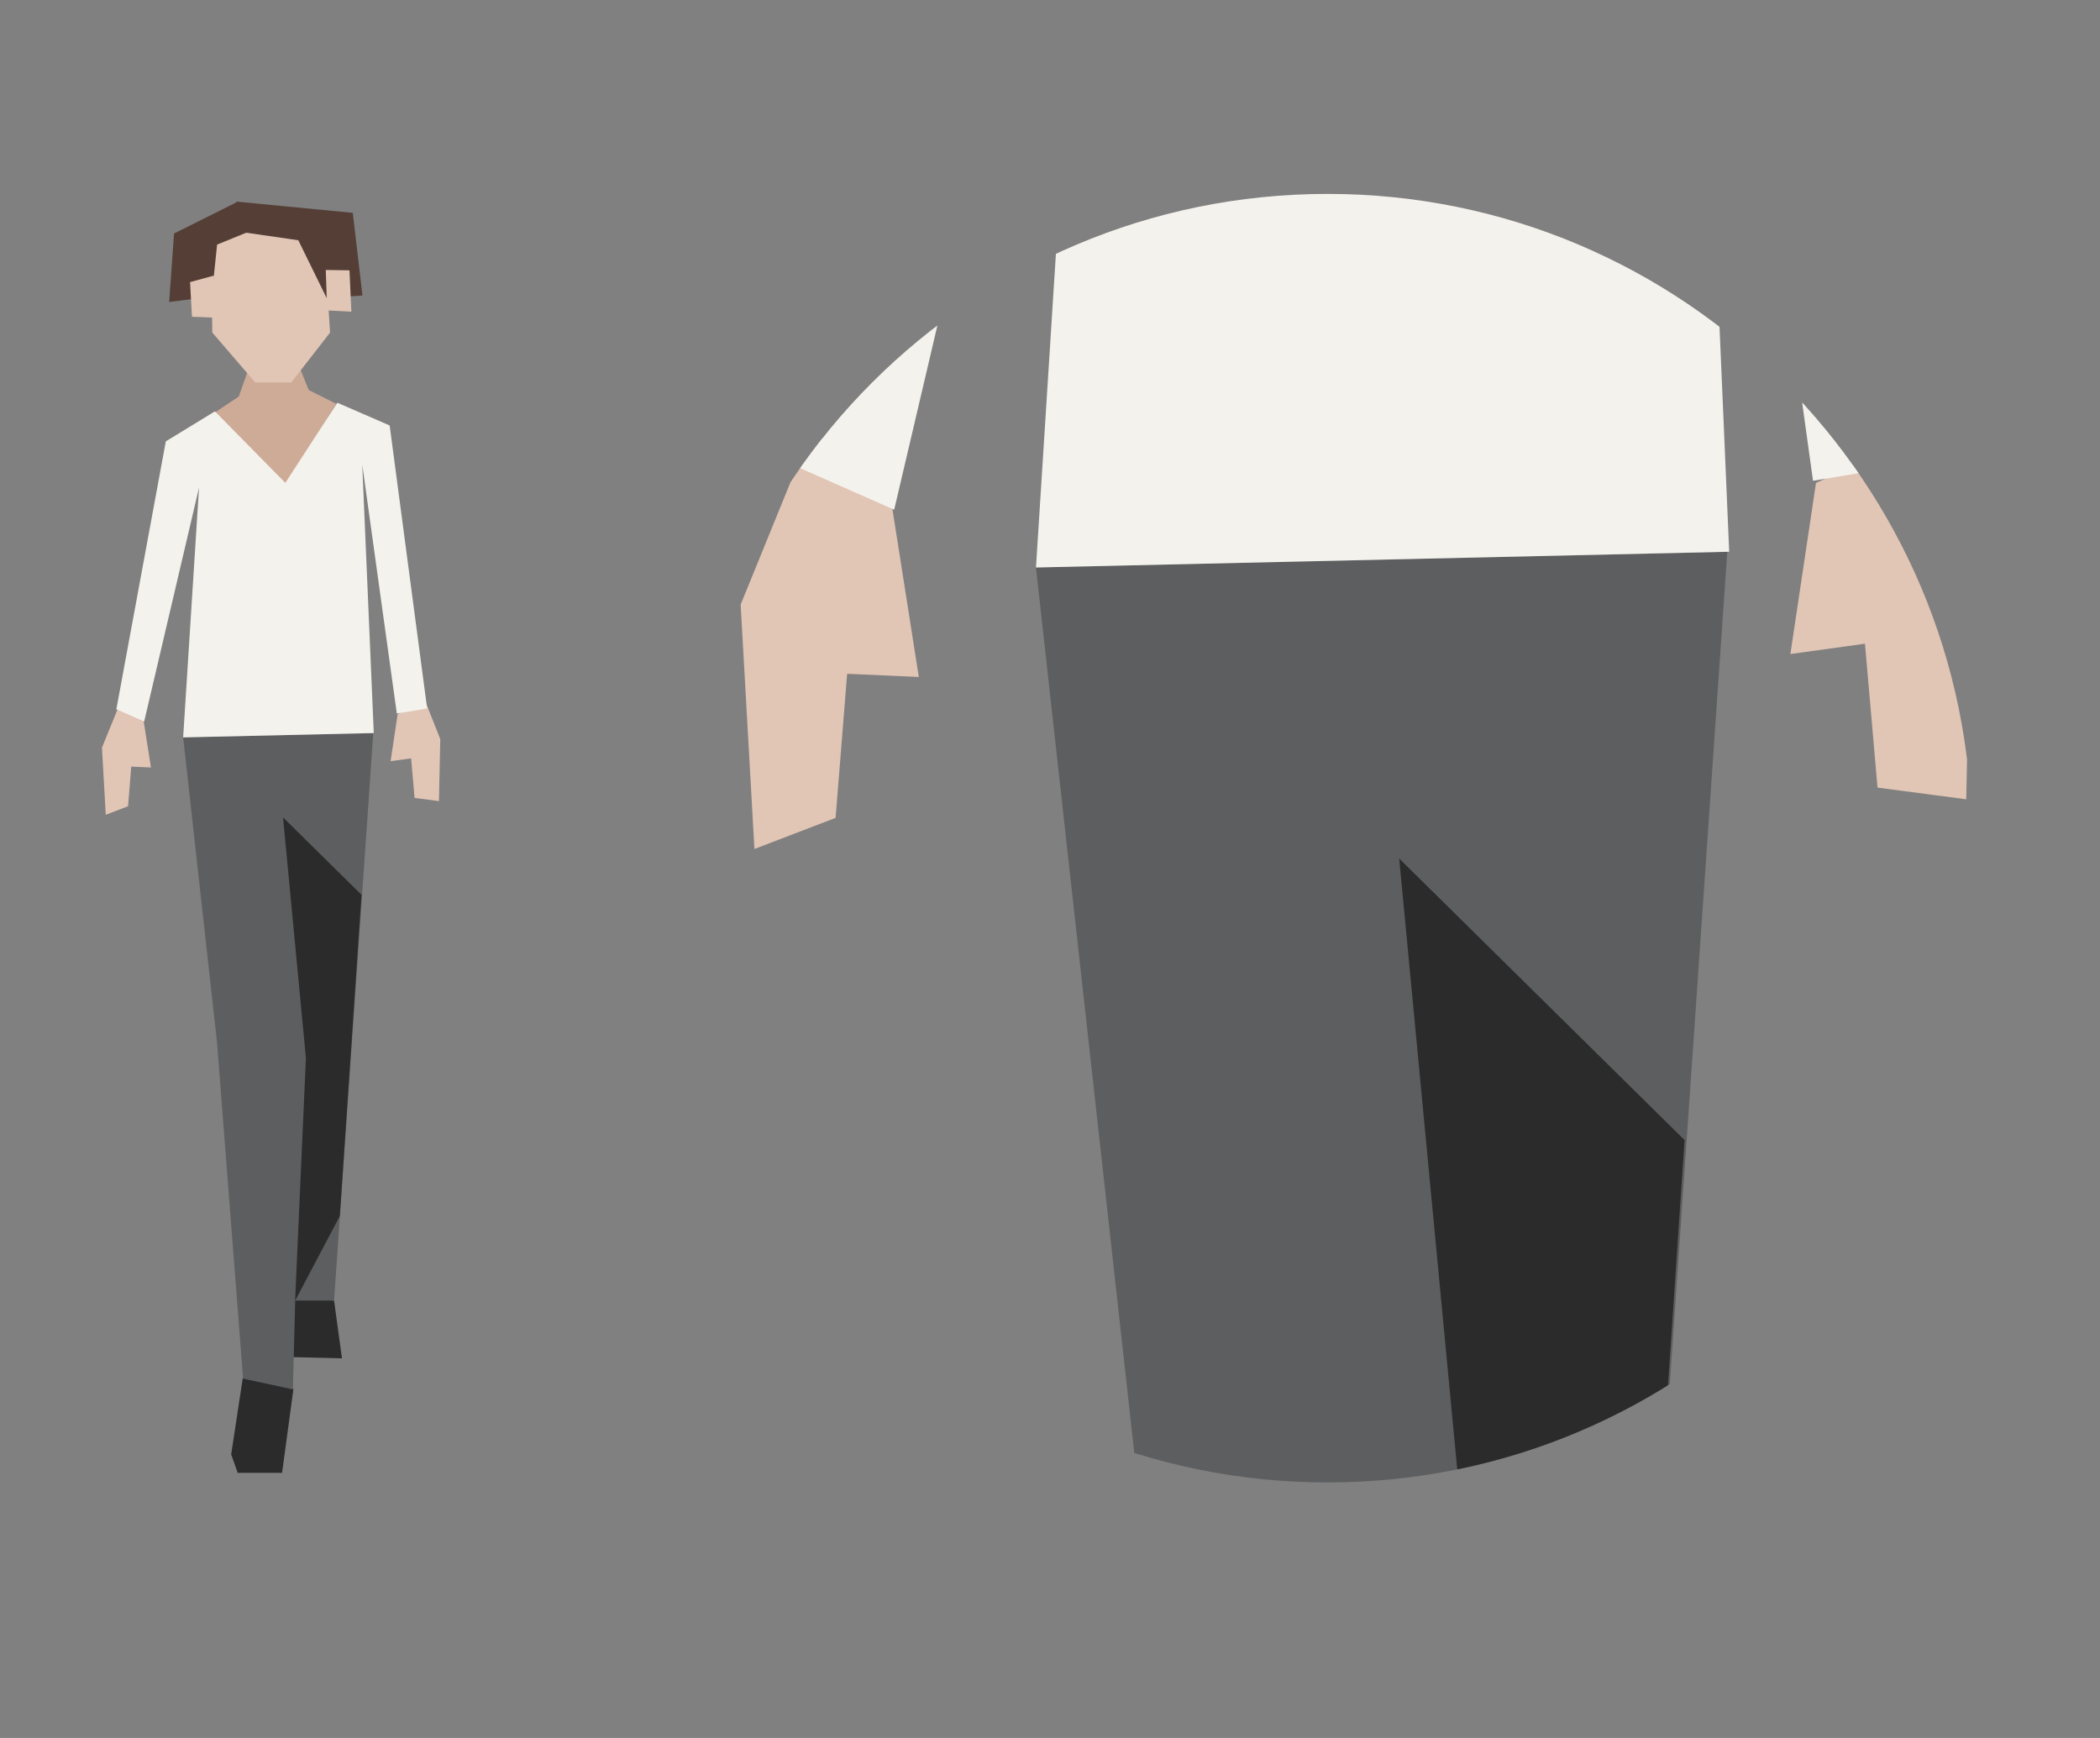 <?xml version="1.0" encoding="UTF-8" standalone="no"?><!DOCTYPE svg PUBLIC "-//W3C//DTD SVG 1.1//EN" "http://www.w3.org/Graphics/SVG/1.1/DTD/svg11.dtd"><svg width="100%" height="100%" viewBox="0 0 87 72" version="1.1" xmlns="http://www.w3.org/2000/svg" xmlns:xlink="http://www.w3.org/1999/xlink" xml:space="preserve" style="fill-rule:evenodd;clip-rule:evenodd;stroke-linejoin:round;stroke-miterlimit:1.414;"><rect x="0" y="0" width="87" height="72" fill="#808080" stroke="none"/><g id="guidebook.-yep.-example.-contrast"><g><path d="M13.84,53.881l0.328,2.393l-2.333,-0.06l-0.179,-2.572l2.184,0.239Z" style="fill:#2a2b2a;fill-rule:nonzero;"/><path d="M10.057,57.097l-0.48,3.156l0.27,0.762l1.839,0l0.471,-3.478l-2.1,-0.44Z" style="fill:#2a2b2a;fill-rule:nonzero;"/><path d="M8.904,17.087l0.988,-0.658l0.717,-2.033l1.658,0.472l0.526,1.292l1.137,0.568l-2.475,3.993l-2.551,-3.634Z" style="fill:#ceab97;fill-rule:nonzero;"/><path d="M10.574,15.845l1.493,0l1.608,-2.068l-0.287,-4.422l-2.868,-0.479l-1.783,0.709l0.058,4.192l1.779,2.068Z" style="fill:#e1c5b5;fill-rule:nonzero;"/><path d="M9.652,8.951l0.15,-0.598l4.813,0.465l0.401,3.424l-1.49,0.09l-1.167,-2.379l-2.168,-0.314l-0.539,-0.688Z" style="fill:#543e36;fill-rule:nonzero;"/><path d="M13.496,11.183l0.983,0.016l0.078,1.713l-1.004,-0.052l-0.057,-1.677Z" style="fill:#e1c5b5;fill-rule:nonzero;"/><path d="M10.205,9.639l-1.211,0.493l-0.224,2.154l-1.761,0.224l0.202,-2.836l2.613,-1.306l0.381,1.271Z" style="fill:#543e36;fill-rule:nonzero;"/><path d="M8.867,11.416l-0.993,0.27l0.078,1.436l0.877,0.034l0.038,-1.74Z" style="fill:#e1c5b5;fill-rule:nonzero;"/><path d="M15.464,30.369l-1.624,23.511l-1.885,0l-0.418,-19.981l0.973,9.217l-0.375,14.444l-2.064,-0.449l-1.078,-13.909l-1.405,-12.654l7.876,-0.179Z" style="fill:#5c5e5f;fill-rule:nonzero;"/><path d="M11.726,33.864l0.948,9.966l-0.447,10.053l1.852,-3.508l0.898,-13.304l-3.251,-3.207Z" style="fill:#2a2b2a;fill-rule:nonzero;"/><path d="M5.043,28.962l-0.819,2.009l0.157,2.784l0.925,-0.355l0.189,-2.351l-0.077,0.71l0.836,0.036l-0.304,-1.932l-0.907,-0.901Z" style="fill:#e1c5b5;fill-rule:nonzero;"/><path d="M17.621,29.058l0.619,1.56l-0.055,2.571l-1.01,-0.133l-0.205,-2.35l0.081,0.708l-0.869,0.12l0.292,-1.948l1.147,-0.528Z" style="fill:#e1c5b5;fill-rule:nonzero;"/><path d="M13.975,16.684l2.168,0.942l1.553,11.726l-1.256,0.209l-1.433,-10.32l0.478,11.128l-7.897,0.179l0.658,-10.349l-2.273,9.691l-1.152,-0.509l2.049,-11.097l2.034,-1.242l2.917,2.962l2.154,-3.32Z" style="fill:#f4f2ed;fill-rule:nonzero;"/></g><g><clipPath id="_clip1"><path d="M28.31,34.724c0,14.74 11.949,26.69 26.69,26.69c14.741,0 26.69,-11.95 26.69,-26.69c0,-14.741 -11.949,-26.691 -26.69,-26.691c-14.741,0 -26.69,11.95 -26.69,26.691Z"/></clipPath><g clip-path="url(#_clip1)"><path d="M71.559,22.86l-5.905,85.504l-6.855,0l-1.521,-72.669l3.541,33.522l-1.366,52.527l-7.505,-1.632l-3.919,-50.583l-5.111,-46.02l28.641,-0.649Z" style="fill:#5c5e5f;fill-rule:nonzero;"/><path d="M57.967,35.568l3.445,36.244l-1.622,36.562l6.735,-12.76l3.264,-48.383l-11.822,-11.663Z" style="fill:#2a2b2a;fill-rule:nonzero;"/><path d="M33.661,17.739l-2.977,7.307l0.571,10.126l3.363,-1.29l0.685,-8.549l-0.277,2.578l3.039,0.134l-1.104,-7.03l-3.3,-3.276Z" style="fill:#e1c5b5;fill-rule:nonzero;"/><path d="M79.405,18.091l2.25,5.673l-0.197,9.349l-3.675,-0.484l-0.746,-8.545l0.295,2.574l-3.159,0.437l1.06,-7.087l4.172,-1.917Z" style="fill:#e1c5b5;fill-rule:nonzero;"/><path d="M66.144,-26.913l7.886,3.427l5.649,42.645l-4.568,0.759l-5.214,-37.531l1.741,40.47l-28.719,0.653l2.392,-37.639l-8.266,35.245l-4.19,-1.849l7.452,-40.36l7.397,-4.516l10.606,10.771l7.834,-12.075Z" style="fill:#f4f2ed;fill-rule:nonzero;"/></g></g></g></svg>
